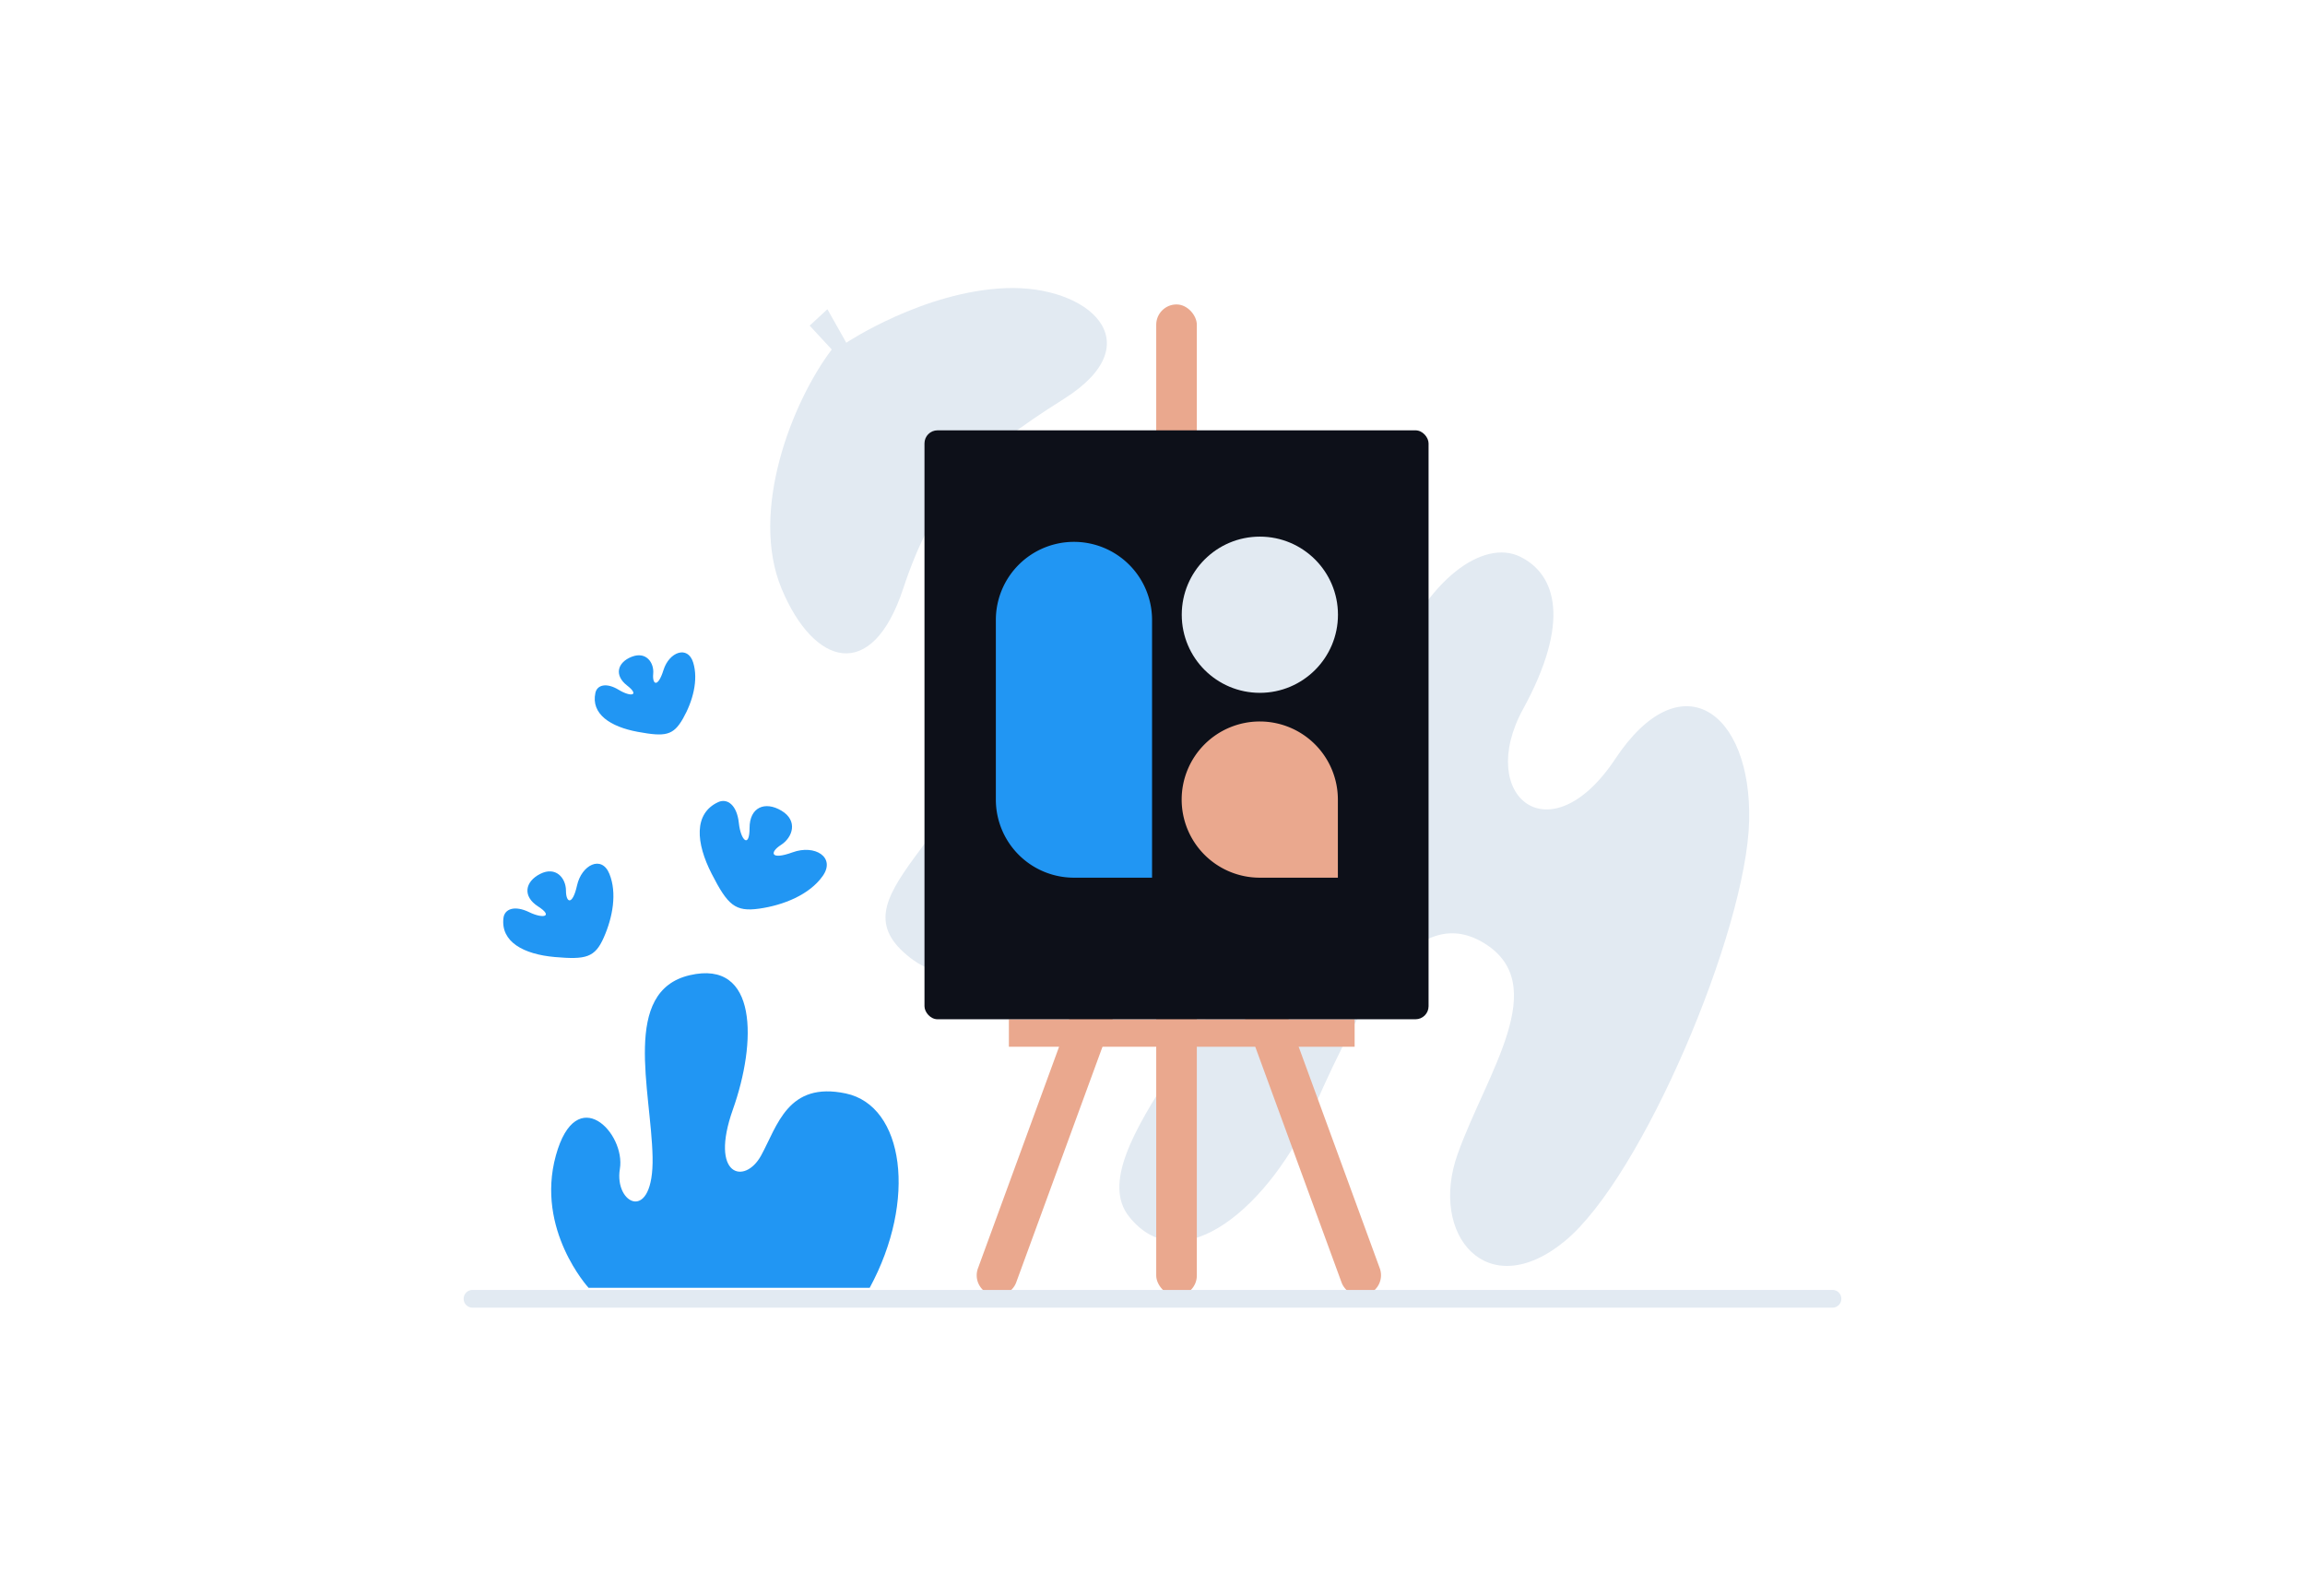 <svg id="Layer_1" data-name="Layer 1" xmlns="http://www.w3.org/2000/svg" viewBox="0 0 260 180"><title>Flat Web Illustrations Pack - Scene 4</title><path d="M114.43,76.33c-5.51,19.28-20.8,24.7-11.74,31.72s19.79-9.86,23.15-13.5,17.15-6.42,16.26,6.09-20.62,29.18-14.75,36.58,15.93-1.05,21-12.56,11.23-23,19-18.31.34,14.67-2.93,23.82,3.35,17,12.08,9.83S197,105,197.3,92.6s-7.72-18.12-15.1-7-15.77,4.2-10.4-5.62,3.77-15.18-.34-17.19-10.56,2.47-14.34,12.14S138.25,84,145,73.71s5-17.68.34-19.52-10.74,7.54-13.42,15.26-10,11.67-9.4.67c.67-11.41-.67-18.12-6.1-16.17C106.57,57.46,116.78,68.11,114.43,76.33Z" fill="#e2eaf2"/><path d="M111.68,146h0a2.28,2.28,0,0,1-1.37-2.93l21.14-57.74A2.28,2.28,0,0,1,134.38,84h0a2.29,2.29,0,0,1,1.38,2.93l-21.14,57.74A2.3,2.3,0,0,1,111.68,146Z" fill="#eaa88e"/><path d="M154.26,146h0a2.29,2.29,0,0,0,1.38-2.93L134.5,85.32A2.3,2.3,0,0,0,131.56,84h0a2.28,2.28,0,0,0-1.37,2.93l21.14,57.74A2.29,2.29,0,0,0,154.26,146Z" fill="#eaa88e"/><rect x="130.42" y="34.34" width="4.58" height="111.83" rx="2.29" fill="#eaa88e"/><rect x="113.8" y="114.97" width="39" height="3.1" fill="#eaa88e"/><path d="M93.82,39.42c-4.53,6-9.29,18.29-5.65,27s10.18,10.65,13.7,0S109.92,51.35,120,45s2.76-12.86-6.54-12.5-18,6.16-18,6.16l-2.13-3.78-2,1.85Z" fill="#e2eaf2"/><rect x="104.28" y="48.54" width="56.86" height="66.43" rx="1.47" fill="#0d1019"/><path d="M121.14,61.12h0a8.81,8.81,0,0,1,8.81,8.81V99a0,0,0,0,1,0,0h-8.81a8.81,8.81,0,0,1-8.81-8.81V69.93A8.81,8.81,0,0,1,121.14,61.12Z" fill="#2196F3"/><path d="M150.91,90.15V99H142.1a8.81,8.81,0,1,1,8.81-8.8Z" fill="#eaa88e"/><circle cx="142.11" cy="69.34" r="8.81" fill="#e2eaf2"/><path d="M98.1,145.26H66.39s-6-6.54-3.69-14.92,7.89-2.52,7.22,1.51,3.85,6.2,3.69-1.35S70.08,111.8,77.8,110s7.55,7.59,4.87,15.14,1.34,8.55,3.18,5.2,3-8.39,9.56-7S103.47,135.37,98.1,145.26Z" fill="#2196F3"/><path d="M56.79,103.54c-.33,2.7,2.27,4.1,5.79,4.41s4.53.06,5.53-2.21,1.51-5,.63-7.17-3.14-1-3.65,1.3-1.25,2-1.25.59-1.14-2.78-2.9-1.89-2,2.55-.25,3.67.63,1.44-1,.65S56.92,102.51,56.79,103.54Z" fill="#2196F3"/><path d="M81,90.48c-2.76,1.29-2.52,4.58-.72,8.09s2.63,4.31,5.37,3.92,5.66-1.57,7.15-3.68-.88-3.59-3.4-2.67-2.61,0-1.3-.84,1.94-2.72.06-3.85-3.61-.39-3.61,1.94-1,1.45-1.21-.56S82.05,90,81,90.48Z" fill="#2196F3"/><path d="M67.16,78.15c-.52,2.38,1.68,3.83,4.78,4.4s4,.43,5.1-1.5,1.76-4.35,1.15-6.32-2.71-1.2-3.35.85-1.28,1.65-1.16.42-.78-2.56-2.42-1.92-2,2.1-.53,3.24.44,1.33-.94.49S67.36,77.25,67.16,78.15Z" fill="#2196F3"/><path d="M206.7,147.5H53.3a1,1,0,0,1,0-2H206.7a1,1,0,0,1,0,2Z" fill="#e2eaf2"/></svg>